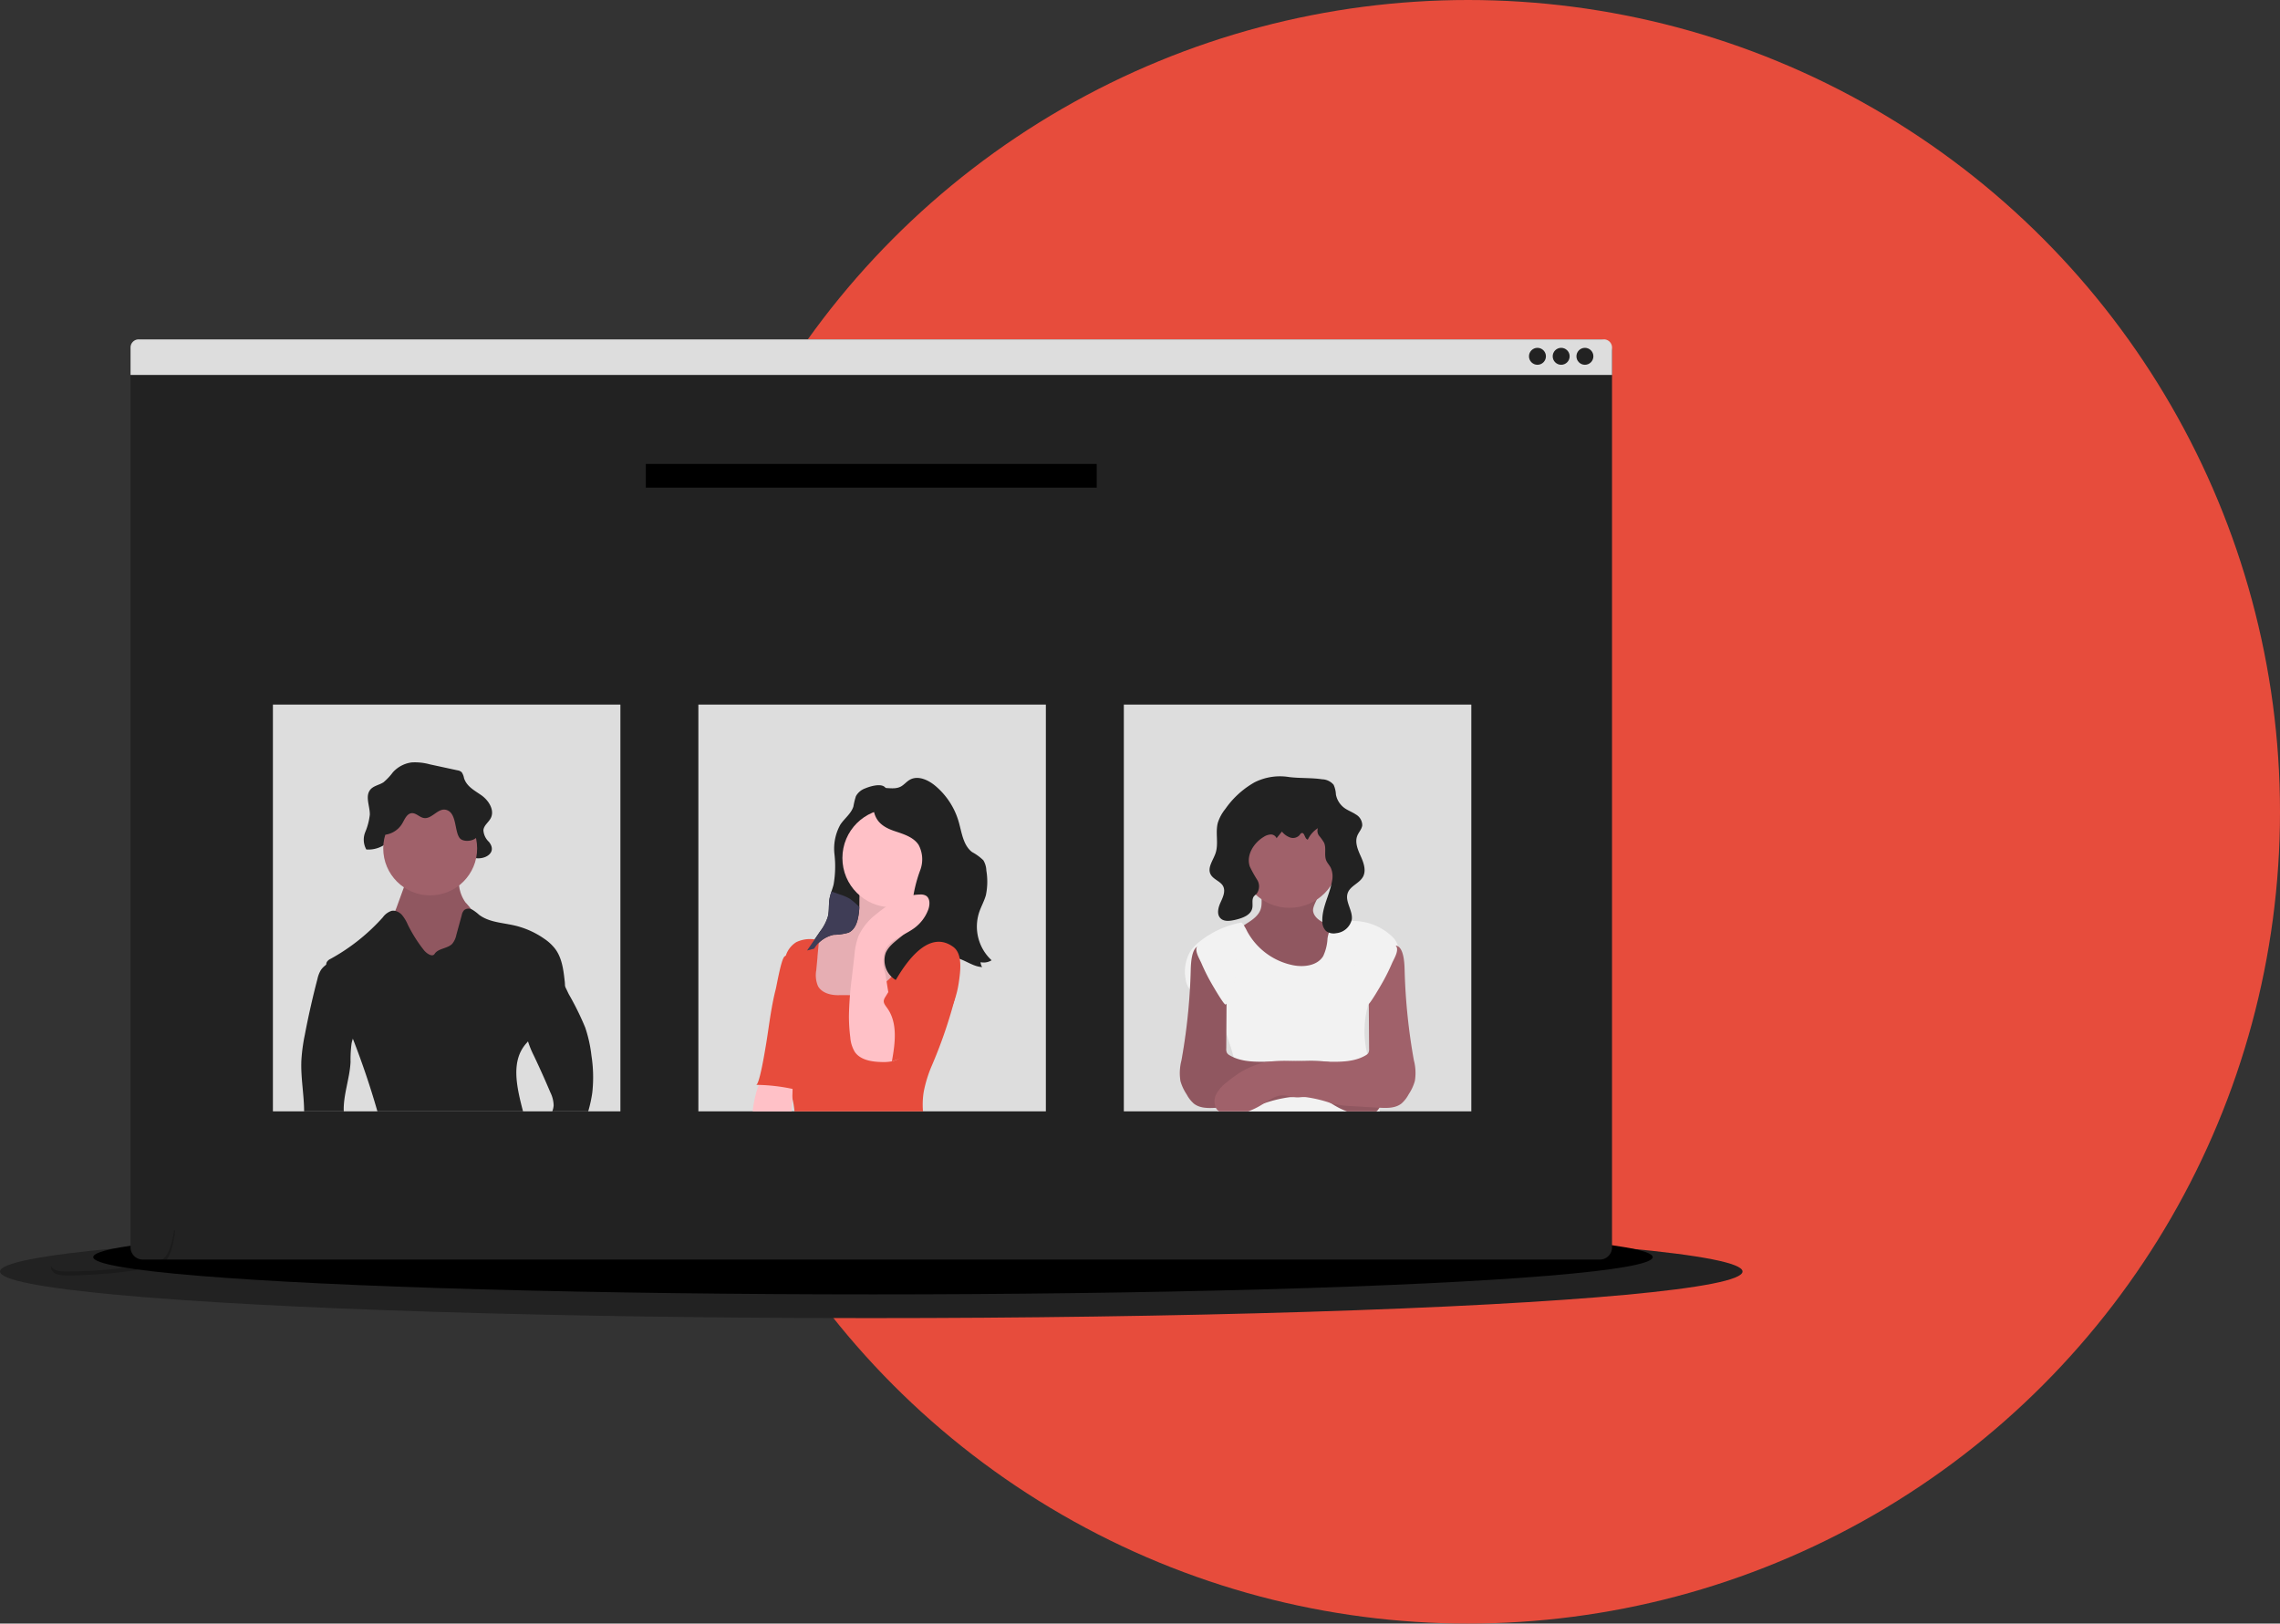 <svg xmlns="http://www.w3.org/2000/svg" width="467.832" height="333.193" viewBox="0 0 467.832 333.193"><rect x="0" y="0" width="467.832" height="333.193" fill="#333333" stroke="none"/><defs><style>.a{fill:#e74c3c;}.b{fill:#222;}.c{fill:#ddd;}.d{fill:#a0616a;}.e{opacity:0.1;}.e,.i{isolation:isolate;}.f{fill:#f2f2f2;}.g{fill:#ffc1c7;}.h{fill:#3f3d56;}.i{opacity:0.2;}</style></defs><g transform="translate(0)"><ellipse class="a" cx="166.596" cy="166.596" rx="166.596" ry="166.596" transform="translate(134.64)"/><ellipse class="b" cx="178.775" cy="9.565" rx="178.775" ry="9.565" transform="translate(0 251.377)"/><ellipse cx="159.994" cy="7.652" rx="159.994" ry="7.652" transform="translate(19.13 250.333)"/><path class="b" d="M-3093.034,1810.37V1994.2a2.508,2.508,0,0,0,2.508,2.508h298.976a2.5,2.5,0,0,0,2.5-2.5V1810.37a2.5,2.5,0,0,0-2.5-2.508h-298.968a2.506,2.506,0,0,0-2.518,2.5Z" transform="translate(3119.819 -1738.217)"/><path class="c" d="M-3093.034,1809.535v5.631h303.988v-5.631a1.673,1.673,0,0,0-1.673-1.673h-300.642a1.674,1.674,0,0,0-1.673,1.673Z" transform="translate(3119.819 -1738.217)"/><ellipse class="b" cx="1.739" cy="1.739" rx="1.739" ry="1.739" transform="translate(323.469 71.384)"/><ellipse class="b" cx="1.739" cy="1.739" rx="1.739" ry="1.739" transform="translate(318.599 71.384)"/><ellipse class="b" cx="1.739" cy="1.739" rx="1.739" ry="1.739" transform="translate(313.73 71.384)"/><rect width="92.518" height="4.869" transform="translate(132.516 95.209)"/><rect class="c" width="71.301" height="83.475" transform="translate(230.599 144.599)"/><rect class="c" width="71.301" height="83.475" transform="translate(143.299 144.599)"/><rect class="c" width="71.301" height="83.475" transform="translate(55.998 144.599)"/><path class="d" d="M-3020.864,1925.242c.212,1.255,1.454,2.045,2.626,2.535A7.125,7.125,0,0,1-3015,1929.7c1.012,1.391.587,3.384-.348,4.827a16.641,16.641,0,0,1-4.24,4.059,7.644,7.644,0,0,1-2.3,1.339,6.809,6.809,0,0,1-1.954.209,35.63,35.63,0,0,1-6.32-.567c-2.675-.487-5.534-1.461-6.956-3.784-1.155-1.9-1.082-4.278-.971-6.5a8.122,8.122,0,0,0,3.458-1.458c1.266-.786,2.633-1.7,3.043-3.13.431-1.5-.257-3.349.769-4.521a3.9,3.9,0,0,1,2.925-.915q2.139-.055,4.274-.059c.981,0,3.172-.411,3.979.243C-3018.154,1920.626-3021.131,1923.649-3020.864,1925.242Z" transform="translate(3290.303 -1738.217)"/><path class="e" d="M-3020.864,1925.242c.212,1.255,1.454,2.045,2.626,2.535A7.125,7.125,0,0,1-3015,1929.7c1.012,1.391.587,3.384-.348,4.827a16.641,16.641,0,0,1-4.24,4.059,7.644,7.644,0,0,1-2.3,1.339,6.809,6.809,0,0,1-1.954.209,35.63,35.63,0,0,1-6.32-.567c-2.675-.487-5.534-1.461-6.956-3.784-1.155-1.9-1.082-4.278-.971-6.5a8.122,8.122,0,0,0,3.458-1.458c1.266-.786,2.633-1.7,3.043-3.13.431-1.5-.257-3.349.769-4.521a3.9,3.9,0,0,1,2.925-.915q2.139-.055,4.274-.059c.981,0,3.172-.411,3.979.243C-3018.154,1920.626-3021.131,1923.649-3020.864,1925.242Z" transform="translate(3290.303 -1738.217)"/><ellipse class="d" cx="10.201" cy="10.201" rx="10.201" ry="10.201" transform="translate(254.379 165.905)"/><path class="f" d="M-3049.047,1939.081a4.383,4.383,0,0,0,.574,1.739,2.931,2.931,0,0,0,.313.4,9.086,9.086,0,0,0,2.132,1.485c2.087,1.269,4.427,2.922,4.817,5.339a18.3,18.3,0,0,0,.525,2.226c.487,1.655,1.124,3.283,1.5,4.939a11.252,11.252,0,0,1,.309,2.932,8.815,8.815,0,0,1-.083.921,15.039,15.039,0,0,1-2.95,6.449c-.153.216-.306.431-.462.643l-.1.136h33.3c-.055-.212-.111-.421-.163-.633-.007-.033-.015-.065-.024-.1-.331-1.326-.62-2.658-.821-4a25.456,25.456,0,0,1-.31-3.6,3.226,3.226,0,0,0-1.1-2.782c-.059-.212-.115-.428-.171-.64a19.877,19.877,0,0,1,.049-9.61c.049-.195.1-.39.156-.584.025-.087.053-.174.077-.261a28.328,28.328,0,0,0,.737-2.821,9.341,9.341,0,0,1,.856-3.329,8.634,8.634,0,0,1,2.595-2.219,5.944,5.944,0,0,0,1.227-1.116h0a2.731,2.731,0,0,0,.661-1.6,2.339,2.339,0,0,0-.038-.522,4,4,0,0,0-1.061-1.895,11.576,11.576,0,0,0-8.521-3.346h0c-.491,0-.978,0-1.461.041a4.118,4.118,0,0,0-1.638.369,2.5,2.5,0,0,0-.818.675,4.025,4.025,0,0,0-.7,1.315,7.277,7.277,0,0,0-.278,1.175,9.682,9.682,0,0,1-.891,3.635c-1.186,1.941-3.888,2.3-6.121,1.875a13.806,13.806,0,0,1-9.471-6.957,12.689,12.689,0,0,0-.7-1.262,3.094,3.094,0,0,0-.473-.56,19.4,19.4,0,0,0-8.476,3.826,9.245,9.245,0,0,0-2.01,2.087A8.239,8.239,0,0,0-3049.047,1939.081Z" transform="translate(3292.311 -1738.217)"/><path class="d" d="M-3045.424,1960.086a9.814,9.814,0,0,0,1.277,2.733,6.558,6.558,0,0,0,1.474,1.885c1.235.971,2.943.95,4.522.86h.125l.783-.046,4.49-.267a25.28,25.28,0,0,0,3.548-.38c.313-.062.622-.139.932-.222a26.318,26.318,0,0,1,5.238-1.263c.522-.031,1.043,0,1.576,0h.146a7.906,7.906,0,0,0,1.043-.069,17.312,17.312,0,0,1,1.711-.292c1.489-.077,2.8.817,4.073,1.631l.348.215a15.55,15.55,0,0,0,2.88,1.433h6.031a2.023,2.023,0,0,0,.282-.26,2.2,2.2,0,0,0,.271-.373c.017-.031.035-.062.049-.094a3.174,3.174,0,0,0,0-2.681,5.283,5.283,0,0,0-.88-1.322,12.077,12.077,0,0,0-1.273-1.2,18.158,18.158,0,0,0-8.038-4.174c-.209-.038-.421-.073-.63-.1a27.982,27.982,0,0,0-4.521-.15l-1.416.028-5.93.122h-.164c-2.382.045-4.886.063-7.039-.887a8.225,8.225,0,0,1-.8-.41,1.506,1.506,0,0,1-.553-.48,1.656,1.656,0,0,1-.164-.905l.021-3.13.042-6.034h0q0-2.223.028-4.442a3.052,3.052,0,0,0-.852-2.529c-.867-1.088-2.978-4.932-4.473-4.994a1.2,1.2,0,0,0-.748.209h0c-1.273.848-1.28,4.065-1.311,5.151q-.053,1.8-.157,3.593a122.034,122.034,0,0,1-1.739,14.608A10.246,10.246,0,0,0-3045.424,1960.086Z" transform="translate(3287.644 -1738.217)"/><path class="e" d="M-3045.424,1960.086a9.814,9.814,0,0,0,1.277,2.733,6.558,6.558,0,0,0,1.474,1.885c1.235.971,2.943.95,4.522.86h.125l.783-.046,4.49-.267a25.28,25.28,0,0,0,3.548-.38c.313-.062.622-.139.932-.222a26.318,26.318,0,0,1,5.238-1.263c.522-.031,1.043,0,1.576,0h.146a7.906,7.906,0,0,0,1.043-.069,17.312,17.312,0,0,1,1.711-.292c1.489-.077,2.8.817,4.073,1.631l.348.215a15.55,15.55,0,0,0,2.88,1.433h6.031a2.023,2.023,0,0,0,.282-.26,2.2,2.2,0,0,0,.271-.373c.017-.031.035-.062.049-.094a3.174,3.174,0,0,0,0-2.681,5.283,5.283,0,0,0-.88-1.322,12.077,12.077,0,0,0-1.273-1.2,18.158,18.158,0,0,0-8.038-4.174c-.209-.038-.421-.073-.63-.1a27.982,27.982,0,0,0-4.521-.15l-1.416.028-5.93.122h-.164c-2.382.045-4.886.063-7.039-.887a8.225,8.225,0,0,1-.8-.41,1.506,1.506,0,0,1-.553-.48,1.656,1.656,0,0,1-.164-.905l.021-3.13.042-6.034h0q0-2.223.028-4.442a3.052,3.052,0,0,0-.852-2.529c-.867-1.088-2.978-4.932-4.473-4.994a1.2,1.2,0,0,0-.748.209h0c-1.273.848-1.28,4.065-1.311,5.151q-.053,1.8-.157,3.593a122.034,122.034,0,0,1-1.739,14.608A10.246,10.246,0,0,0-3045.424,1960.086Z" transform="translate(3287.644 -1738.217)"/><path class="b" d="M-3019.136,1898.147a3.2,3.2,0,0,1,2.341,1.12,5.46,5.46,0,0,1,.476,2.007,4.455,4.455,0,0,0,1.711,2.737c.731.539,1.614.842,2.369,1.346a2.563,2.563,0,0,1,1.322,2.233c-.087.79-.717,1.392-1.012,2.136-.547,1.356.1,2.869.7,4.205s1.162,2.908.477,4.2c-.727,1.36-2.6,1.875-3.131,3.318-.657,1.739,1.044,3.593.825,5.447a3.641,3.641,0,0,1-3.211,2.835,2.6,2.6,0,0,1-2.087-.453,2.737,2.737,0,0,1-.751-2.007c-.094-2.831,1.517-5.429,1.986-8.225a4.413,4.413,0,0,0-.254-2.741c-.271-.525-.7-.957-.932-1.5-.469-1.137.063-2.511-.442-3.634a9.444,9.444,0,0,0-.984-1.391,1.644,1.644,0,0,1-.285-1.6,5.619,5.619,0,0,0-2.07,2.351c-.657-.132-.64-1.544-1.283-1.342-.181.059-.285.25-.4.4a1.814,1.814,0,0,1-1.927.508,3.793,3.793,0,0,1-1.7-1.221l-1.1,1.363a1.256,1.256,0,0,0-1.207-.765,2.907,2.907,0,0,0-1.426.49c-2.087,1.249-3.652,3.805-2.852,6.1a25.4,25.4,0,0,0,1.51,2.716,2.544,2.544,0,0,1-.16,2.908,5.705,5.705,0,0,0-.48.438c-.546.644-.2,1.625-.365,2.435-.289,1.492-2.049,2.087-3.531,2.435-1.043.236-2.285.414-3.015-.348-.8-.835-.442-2.2.041-3.252s1.044-2.264.526-3.294-2.038-1.391-2.585-2.466c-.695-1.367.533-2.866,1.023-4.32.671-1.989-.077-4.222.473-6.26a8.749,8.749,0,0,1,1.537-2.825,18.3,18.3,0,0,1,5.986-5.457,11.609,11.609,0,0,1,7.1-1.088C-3023.675,1897.963-3021.4,1897.81-3019.136,1898.147Z" transform="translate(3290.436 -1738.217)"/><path class="f" d="M-3010.484,1944.375a.848.848,0,0,0,.4-.553q1.158-3.255,2.17-6.556a2.555,2.555,0,0,0,.163-1.221,2.375,2.375,0,0,0-.932-1.27,13.915,13.915,0,0,0-3.808-2.233c-1-.393-2.48-1.092-3.478-.455-1.239.789.083,2.782.535,3.826a39.549,39.549,0,0,0,2.087,4.173C-3013.11,1940.5-3010.8,1944.5-3010.484,1944.375Z" transform="translate(3261.96 -1738.217)"/><path class="d" d="M-3052.444,1965.564a2.121,2.121,0,0,0,.326.466,1.171,1.171,0,0,0,.126.125,1.571,1.571,0,0,0,.156.136h6.049a15.759,15.759,0,0,0,2.88-1.433l.347-.216c1.27-.814,2.585-1.708,4.073-1.631a17.3,17.3,0,0,1,1.711.292,7.921,7.921,0,0,0,1.044.069h.146c.525,0,1.043-.024,1.576,0a26.392,26.392,0,0,1,5.238,1.263c.309.083.619.16.932.223a25.451,25.451,0,0,0,3.547.379l5.273.313h.126c1.575.09,3.283.111,4.521-.859a6.578,6.578,0,0,0,1.475-1.885,9.791,9.791,0,0,0,1.276-2.734,10.181,10.181,0,0,0-.2-4.254,122.467,122.467,0,0,1-1.889-18.2c-.031-1.088-.038-4.316-1.318-5.154a1.118,1.118,0,0,0-.483-.188h0a1.232,1.232,0,0,0-.258,0c-1.5.063-3.606,3.906-4.473,4.995a3.05,3.05,0,0,0-.852,2.528q0,2.144.028,4.292v.195q.024,4.57.059,9.137a1.659,1.659,0,0,1-.163.9,1,1,0,0,1-.181.22,2.272,2.272,0,0,1-.372.26c-2.313,1.364-5.155,1.35-7.84,1.3h-.163l-5.931-.122-1.415-.028a28.008,28.008,0,0,0-4.522.15c-.208.028-.421.062-.629.1a16.357,16.357,0,0,0-6.365,2.872q-.87.617-1.691,1.3a7.261,7.261,0,0,0-2.153,2.518A3.176,3.176,0,0,0-3052.444,1965.564Z" transform="translate(3301.934 -1738.217)"/><path class="f" d="M-3046.191,1944.375a.857.857,0,0,1-.4-.553q-1.158-3.255-2.17-6.556a2.6,2.6,0,0,1-.16-1.221,2.374,2.374,0,0,1,.932-1.27,13.853,13.853,0,0,1,3.8-2.233c1-.393,2.477-1.092,3.478-.455,1.239.789-.08,2.782-.535,3.826a39.177,39.177,0,0,1-2.087,4.173C-3043.565,1940.5-3045.875,1944.5-3046.191,1944.375Z" transform="translate(3326.865 -1738.217)"/><path class="b" d="M-2845.391,1904.895c-2.07-.505-3.677,2.921-5.76,2.514-1.144-.222-2.028-1.579-3.186-1.478-1.318.115-1.882,1.917-2.556,3.235a5.98,5.98,0,0,1-5.823,3.388,4.125,4.125,0,0,1-.215-3.583,12.834,12.834,0,0,0,.935-3.589c.018-1.666-.9-3.51-.069-4.87.636-1.043,1.937-1.127,2.893-1.77a12,12,0,0,0,1.9-2.024,6.274,6.274,0,0,1,3.872-2.035,11.431,11.431,0,0,1,3.686.39l5.691,1.231a1.578,1.578,0,0,1,.886.407,3.064,3.064,0,0,1,.46,1.165c.539,1.767,2.229,2.595,3.61,3.575s2.692,2.922,1.93,4.574c-.431.936-1.447,1.513-1.554,2.564a3.548,3.548,0,0,0,1.137,2.4c2.348,2.942-2.915,4.473-4.174,2.476C-2843.131,1911.27-2842.431,1905.618-2845.391,1904.895Z" transform="translate(2937.881 -1738.217)"/><path class="d" d="M-2844.829,1923.4a16.8,16.8,0,0,1,1.534,1.888,4.344,4.344,0,0,1,.23,3.259,12.309,12.309,0,0,1-1.486,2.992,17.393,17.393,0,0,1-2.608,3.478,6.349,6.349,0,0,1-3.826,1.9,9,9,0,0,1-4.445-1.2,4.882,4.882,0,0,1-1.6-1.043,4.973,4.973,0,0,1-.779-1.416l-1.207-2.89a7.966,7.966,0,0,1-.7-2.219,8.2,8.2,0,0,1,.7-3.523l2.209-6.077a2.049,2.049,0,0,1,.529-.921,1.983,1.983,0,0,1,.814-.348,23.607,23.607,0,0,1,4.267-.7c1.072-.073,3.5-.452,4.438.153.859.56.5,1.986.6,2.908A7.37,7.37,0,0,0-2844.829,1923.4Z" transform="translate(2940.328 -1738.217)"/><path class="e" d="M-2844.829,1923.4a16.8,16.8,0,0,1,1.534,1.888,4.344,4.344,0,0,1,.23,3.259,12.309,12.309,0,0,1-1.486,2.992,17.393,17.393,0,0,1-2.608,3.478,6.349,6.349,0,0,1-3.826,1.9,9,9,0,0,1-4.445-1.2,4.882,4.882,0,0,1-1.6-1.043,4.973,4.973,0,0,1-.779-1.416l-1.207-2.89a7.966,7.966,0,0,1-.7-2.219,8.2,8.2,0,0,1,.7-3.523l2.209-6.077a2.049,2.049,0,0,1,.529-.921,1.983,1.983,0,0,1,.814-.348,23.607,23.607,0,0,1,4.267-.7c1.072-.073,3.5-.452,4.438.153.859.56.5,1.986.6,2.908A7.37,7.37,0,0,0-2844.829,1923.4Z" transform="translate(2940.328 -1738.217)"/><ellipse class="d" cx="9.634" cy="9.634" rx="9.634" ry="9.634" transform="translate(78.637 164.486)"/><path class="b" d="M-2878.191,1936.4a19.293,19.293,0,0,0,2.052,7.652c1.054,2.435,2.393,4.838,3.423,7.339.083.2.163.407.243.612q2.658,6.866,4.7,13.944l.1.348h29.877c-1.363-5.218-2.532-10.435.738-14.035.1-.111.2-.226.3-.347,2.139-2.578,3.1-6.094,5.641-8.285a6.269,6.269,0,0,0,1.625-1.635,2.981,2.981,0,0,0,.306-1.357,9.131,9.131,0,0,0-.077-1.238c-.25-2.261-.574-4.633-1.937-6.455a9.513,9.513,0,0,0-2.209-2.052,17.61,17.61,0,0,0-6.159-2.751c-2.491-.571-5.239-.654-7.27-2.209a8.511,8.511,0,0,0-1.391-1.043l-.139-.06a1.449,1.449,0,0,0-1.5.16,2.065,2.065,0,0,0-.5,1.044q-.554,2.023-1.11,4.048a4.13,4.13,0,0,1-.838,1.823c-.984,1.022-2.866.9-3.631,2.087-.459.72-1.666-.118-2.191-.786a29.516,29.516,0,0,1-3.287-5.2,8.311,8.311,0,0,0-1.217-2.027,2.753,2.753,0,0,0-1.343-.814,1.8,1.8,0,0,0-.772-.021,3.633,3.633,0,0,0-1.812,1.342,40.667,40.667,0,0,1-10.692,8.5,1.776,1.776,0,0,0-.782.647,1.331,1.331,0,0,0-.133.56A1.052,1.052,0,0,0-2878.191,1936.4Z" transform="translate(2945.114 -1738.217)"/><path class="b" d="M-2846.436,1904.4c-1.611-.347-2.859,1.965-4.48,1.691-.891-.146-1.579-1.044-2.477-.992-1.026.077-1.464,1.287-1.989,2.171a4.812,4.812,0,0,1-4.522,2.278,2.441,2.441,0,0,1-.167-2.407,7.7,7.7,0,0,0,.731-2.41c0-1.124-.7-2.362-.056-3.277.494-.7,1.506-.758,2.251-1.189a9.5,9.5,0,0,0,1.478-1.36,5.14,5.14,0,0,1,3.008-1.367,10.236,10.236,0,0,1,2.866.261l4.424.828a1.307,1.307,0,0,1,.7.271,1.9,1.9,0,0,1,.348.783c.421,1.189,1.739,1.739,2.807,2.4s2.087,1.965,1.5,3.075c-.347.629-1.123,1.015-1.207,1.739-.076.629.453,1.147.884,1.613,1.822,1.976-2.268,3.006-3.252,1.663C-2844.679,1908.689-2844.134,1904.891-2846.436,1904.4Z" transform="translate(2937.886 -1738.217)"/><path class="b" d="M-2835.339,1966.291h8.136c-.132-3.333,1.224-6.717,1.391-10.115a25.153,25.153,0,0,1,.212-3.826,8.388,8.388,0,0,1,.261-.963c.2-.644.456-1.277.65-1.924a22.246,22.246,0,0,0,.592-6.709q-.056-3.732-.119-7.457c0-.647.192-1.6-.4-1.871-1.325-.612-2.7.6-3.92,1.391-.73.487-1.565.87-2.275,1.391a4.258,4.258,0,0,0-1.081,1.078,6.05,6.05,0,0,0-.72,1.875q-1.479,5.644-2.574,11.384a36.9,36.9,0,0,0-.7,5.043C-2836.091,1959.15-2835.349,1962.743-2835.339,1966.291Z" transform="translate(2897.74 -1738.217)"/><path class="b" d="M-2879.058,1962.416a6.281,6.281,0,0,1,.671,2.664,4.172,4.172,0,0,1-.278,1.211h7.37a27.235,27.235,0,0,0,.835-3.826,28.779,28.779,0,0,0-.171-7.607,27.753,27.753,0,0,0-1.276-5.763,58.816,58.816,0,0,0-3.36-6.821c-.272-.525-.518-1.116-.807-1.638-.619-1.144-1.419-1.986-3.012-1.217-3.962,1.909-5.663,8.6-4.56,12.493a.083.083,0,0,0,0,.031,19.269,19.269,0,0,0,1.176,2.877Q-2880.676,1958.583-2879.058,1962.416Z" transform="translate(2991.99 -1738.217)"/><path class="b" d="M-2932.877,1900.025a3.524,3.524,0,0,0-1.86,1.579,14.755,14.755,0,0,0-.522,2.126c-.456,1.471-1.826,2.434-2.678,3.721a10.133,10.133,0,0,0-1.211,6.042,21.692,21.692,0,0,1-.173,6.243c-.247.988-.668,1.927-.839,2.932-.205,1.217-.034,2.49-.348,3.687a9.578,9.578,0,0,1-1.551,2.967l-2.706,3.954a31.1,31.1,0,0,0,3.572-1.075,6.408,6.408,0,0,1-1.93,2.919l1.955-2.366a5.606,5.606,0,0,1,1.457-1.391,7.919,7.919,0,0,1,2.372-.636,5.516,5.516,0,0,0,3.857-2.5c1.012-1.857.348-4.191.929-6.229a22.847,22.847,0,0,1,2.139-4.087c1.6-3.106,1.5-6.769,2-10.226a31.464,31.464,0,0,0,.549-4.41c0-1.1-.107-3.176-1.255-3.736C-2930.115,1899.069-2931.951,1899.632-2932.877,1900.025Z" transform="translate(3110.368 -1738.217)"/><path class="g" d="M-2943.732,1924.9c-.163,1.816-.542,3.958-2.2,4.72a11.574,11.574,0,0,1-3.04.438,6.37,6.37,0,0,0-4.382,3.513,15.372,15.372,0,0,0-1.391,5.624c-.261,2.418-.348,5.044.984,7.082a8.173,8.173,0,0,0,4.835,3.168,13.491,13.491,0,0,0,11.258-2.086,25.078,25.078,0,0,0,4.143-4.094c2.758-3.21,5.533-6.73,6.1-10.925a1.356,1.356,0,0,0-.347-1.336,1.466,1.466,0,0,0-.887-.177l-2.644.049a2.436,2.436,0,0,1-1.885-.505,2.293,2.293,0,0,1-.41-1.739q.1-3.825.2-7.669a1.1,1.1,0,0,0-.173-.775,1.02,1.02,0,0,0-.609-.261c-1.457-.247-2.981,0-4.407-.4-1.356-.372-3.478-1.93-4.483-.33C-2943.909,1920.543-2943.6,1923.36-2943.732,1924.9Z" transform="translate(3120.031 -1738.217)"/><path class="e" d="M-2943.732,1924.9c-.163,1.816-.542,3.958-2.2,4.72a11.574,11.574,0,0,1-3.04.438,6.37,6.37,0,0,0-4.382,3.513,15.372,15.372,0,0,0-1.391,5.624c-.261,2.418-.348,5.044.984,7.082a8.173,8.173,0,0,0,4.835,3.168,13.491,13.491,0,0,0,11.258-2.086,25.078,25.078,0,0,0,4.143-4.094c2.758-3.21,5.533-6.73,6.1-10.925a1.356,1.356,0,0,0-.347-1.336,1.466,1.466,0,0,0-.887-.177l-2.644.049a2.436,2.436,0,0,1-1.885-.505,2.293,2.293,0,0,1-.41-1.739q.1-3.825.2-7.669a1.1,1.1,0,0,0-.173-.775,1.02,1.02,0,0,0-.609-.261c-1.457-.247-2.981,0-4.407-.4-1.356-.372-3.478-1.93-4.483-.33C-2943.909,1920.543-2943.6,1923.36-2943.732,1924.9Z" transform="translate(3120.031 -1738.217)"/><ellipse class="g" cx="10.104" cy="10.104" rx="10.104" ry="10.104" transform="translate(172.852 165.982)"/><path class="a" d="M-2958.59,1957.571a9.309,9.309,0,0,0,.289,1.221,28.6,28.6,0,0,0,1.113,2.744c.16.372.309.744.438,1.127.1.3.188.6.264.911s.167.72.23,1.085c.094.539.163,1.085.219,1.632h26.368a16.422,16.422,0,0,1,.149-4,26.274,26.274,0,0,1,1.628-5.3,96.934,96.934,0,0,0,4.591-13.186v-.017a26.2,26.2,0,0,0,.64-8.918c-.021-.174-.045-.348-.07-.529a13.65,13.65,0,0,0-.253-1.343,7.4,7.4,0,0,0-1.68-3.4,4.093,4.093,0,0,0-4.717-1.089,4.778,4.778,0,0,0-1.958,2.324c-.292.612-.539,1.259-.8,1.874a19.132,19.132,0,0,1-3.993,5.965,13.365,13.365,0,0,1-1.016.964c-.351.306-.657.563-1,.828-1.116.859-2.462,1.947-3.919,1.986-.846.024-1.708,0-2.581,0-.765,0-1.537-.032-2.3,0-1.631.031-3.478-.432-4.268-1.861a5.715,5.715,0,0,1-.348-3.284q.12-1.3.244-2.612v-.135c.055-.63.115-1.252.174-1.882h0c.028-.3.055-.609.087-.911h0l.062-.675q-.435-.048-.876-.083a6.551,6.551,0,0,0-3.8.563,5.051,5.051,0,0,0-2.164,2.842,11.378,11.378,0,0,0-.542,2.608c-.39,3.948.24,7.93.024,11.888C-2958.489,1951.769-2959.094,1954.743-2958.59,1957.571Z" transform="translate(3119.057 -1738.217)"/><path class="g" d="M-2924.91,1966.291h7.976c.066-.905.118-1.809.149-2.717.028-.626.049-1.255.059-1.882q.052-2.532-.041-5.05a11.4,11.4,0,0,1-5.131,1.465,9.827,9.827,0,0,0-1.739,2.758,13.339,13.339,0,0,0-.594,1.707.054.054,0,0,0,0,.025A22.924,22.924,0,0,0-2924.91,1966.291Z" transform="translate(3079.356 -1738.217)"/><path class="a" d="M-2926.57,1960.854a37.138,37.138,0,0,1,8.938,1.183,19.338,19.338,0,0,0,0-5.809l-1.29-13.29c-.094-.984.087-10.02-1.819-8.424-.7.588-1.586,5.871-1.805,6.72-.331,1.284-.592,2.581-.825,3.882-.476,2.671-.8,5.363-1.262,8.038C-2924.765,1953.926-2925.882,1960.861-2926.57,1960.854Z" transform="translate(3081.715 -1738.217)"/><path class="b" d="M-2965.71,1901.455a1.743,1.743,0,0,1,.209-.908,1.51,1.51,0,0,1,1.082-.57c1.457-.226,3.057.348,4.375-.306.7-.348,1.221-1.044,1.917-1.43,1.641-.929,3.714,0,5.168,1.2a15.083,15.083,0,0,1,4.845,7.38c.647,2.233.908,4.845,2.758,6.261a10.162,10.162,0,0,1,2.313,1.687,4.317,4.317,0,0,1,.612,2.086,13.7,13.7,0,0,1-.094,5.085c-.347,1.228-.991,2.341-1.391,3.548a9.42,9.42,0,0,0,2.567,9.8,3.063,3.063,0,0,1-2.261.393,1.939,1.939,0,0,0,.327,1c-2.365-.077-4.42-2.379-6.733-1.875-1.767.383-2.752,2.2-4.07,3.443a6.113,6.113,0,0,1-6.466,1.319,4.681,4.681,0,0,1-2.521-5.788c1.043-2.435,4.205-3.412,5.307-5.829.852-1.875.219-4.059.4-6.108a28.77,28.77,0,0,1,1.391-5.1,6.292,6.292,0,0,0-.348-5.127c-1.022-1.572-2.981-2.184-4.761-2.782C-2965.091,1907.545-2965.863,1905.51-2965.71,1901.455Z" transform="translate(3144.816 -1738.217)"/><path class="g" d="M-2945.574,1937.78a7.739,7.739,0,0,1-.066-4.257c.946-2.511,4.038-3.294,6.177-4.911a8.343,8.343,0,0,0,2.747-3.662c.39-1.019.442-2.435-.514-2.95a2.324,2.324,0,0,0-1.193-.209c-3.332.077-6.386,1.889-8.943,4.032a12.208,12.208,0,0,0-3.638,4.469,14.629,14.629,0,0,0-.845,4.017l-.522,4.522a70.989,70.989,0,0,0-.6,7.815,34.482,34.482,0,0,0,.281,4.483,6.72,6.72,0,0,0,.95,3.009c1.155,1.61,3.374,1.972,5.356,2.028a9.266,9.266,0,0,0,2.237-.143c3.294-.716,5.791-5.328,3.3-8.177-1.043-1.21-2.65-1.242-3.252-2.9C-2944.907,1942.747-2945.1,1940.086-2945.574,1937.78Z" transform="translate(3127.163 -1738.217)"/><path class="a" d="M-2956.4,1938.573l-2.6,4.247a1.937,1.937,0,0,0-.316.734c-.073.553.348,1.043.668,1.492,2.239,3.061,1.669,7.269.994,11a19.966,19.966,0,0,0,13.725-16.162c.327-2.223.856-5.882-1.117-7.329C-2949.79,1929.071-2954.165,1934.935-2956.4,1938.573Z" transform="translate(3140.658 -1738.217)"/><path class="h" d="M-2933.135,1930.062a11.4,11.4,0,0,0,3.04-.438c1.656-.762,2.035-2.9,2.2-4.72,0-.167.025-.347.032-.546a15.15,15.15,0,0,0-1.924-1.673,9.457,9.457,0,0,0-1.965-.866l-1.836-.647a10.568,10.568,0,0,0-.4,1.5c-.205,1.217-.035,2.49-.348,3.687a9.578,9.578,0,0,1-1.551,2.967l-2.706,3.954c.491-.115.978-.247,1.461-.386A6.14,6.14,0,0,1-2933.135,1930.062Z" transform="translate(3104.196 -1738.217)"/><path class="i" d="M-2795.369,1999.152c7.739.062,17.978-1.2,20.041-2.459,1.569-.957,2.2-4.39,2.407-5.972h.226s-.431,5.527-2.494,6.782-12.3,2.522-20.041,2.459c-2.236-.017-3-.81-2.963-1.989C-2797.884,1998.7-2797.031,1999.141-2795.369,1999.152Z" transform="translate(2808.627 -1738.217)"/></g></svg>